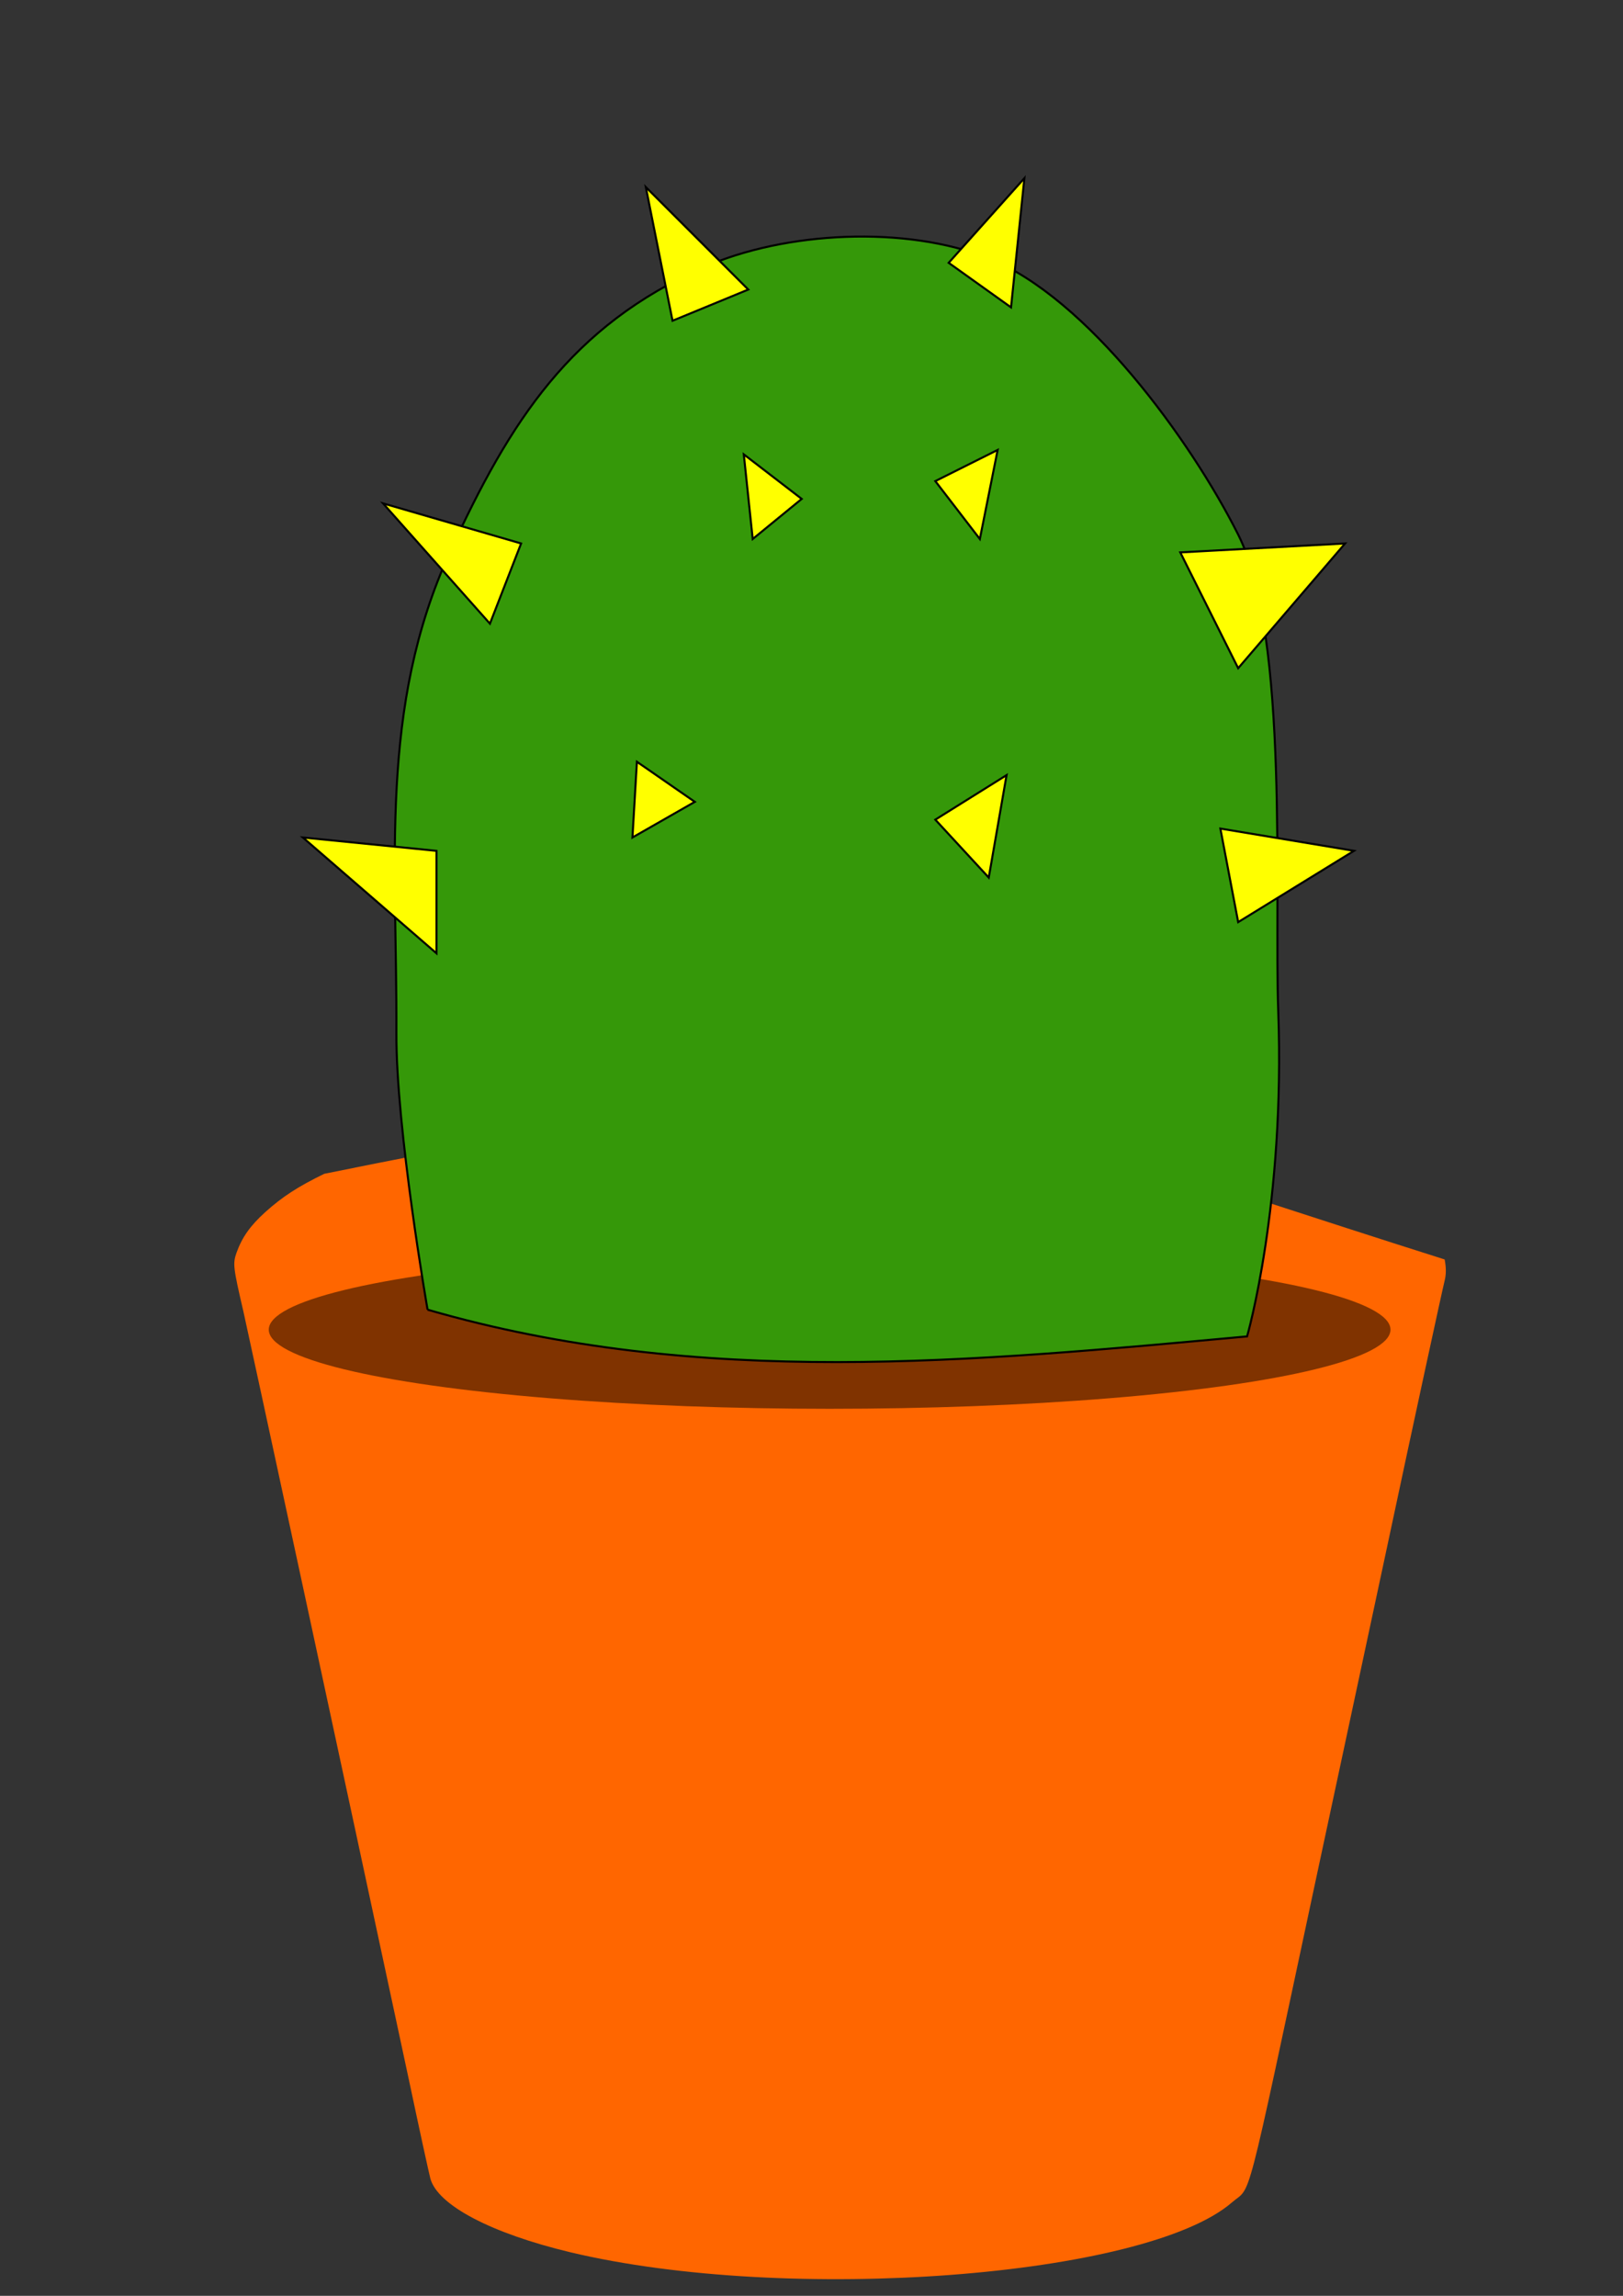 <?xml version="1.0" encoding="UTF-8" standalone="no"?>
<svg
   xmlns:dc="http://purl.org/dc/elements/1.1/"
   xmlns:cc="http://creativecommons.org/ns#"
   xmlns:rdf="http://www.w3.org/1999/02/22-rdf-syntax-ns#"
   xmlns:svg="http://www.w3.org/2000/svg"
   xmlns="http://www.w3.org/2000/svg"
   xmlns:sodipodi="http://sodipodi.sourceforge.net/DTD/sodipodi-0.dtd"
   xmlns:inkscape="http://www.inkscape.org/namespaces/inkscape"
   width="210mm"
   height="297mm"
   viewBox="0 0 210 297"
   version="1.1"
   id="svg8"
   inkscape:version="1.0 (4035a4f, 2020-05-01)"
   sodipodi:docname="SS.svg">
  <rect x="0" y="0" width="210" height="297" fill="#333333" stroke="none"/>
  <defs
     id="defs2" />
  <sodipodi:namedview
     id="base"
     pagecolor="#ffffff"
     bordercolor="#666666"
     borderopacity="1.0"
     inkscape:pageopacity="0.0"
     inkscape:pageshadow="2"
     inkscape:zoom="0.45911754"
     inkscape:cx="449.23774"
     inkscape:cy="441.20885"
     inkscape:document-units="mm"
     inkscape:current-layer="layer1"
     inkscape:document-rotation="0"
     showgrid="false"
     inkscape:lockguides="false"
     showguides="false"
     inkscape:snap-bbox="false"
     inkscape:snap-global="true"
     inkscape:window-width="1440"
     inkscape:window-height="855"
     inkscape:window-x="0"
     inkscape:window-y="23"
     inkscape:window-maximized="0" />
  <g
     inkscape:label="レイヤー 1"
     inkscape:groupmode="layer"
     id="layer1">
    <path
       d="m 41.958,151.849 c -3.389,1.647 -5.417,2.959 -7.648,4.969 -1.941,1.759 -2.984,3.238 -3.708,5.248 -0.492,1.396 -0.435,1.898 0.898,7.621 0.753,3.35 12.544,57.978 21.438,99.515 1.333,6.309 2.578,12.003 2.752,12.645 0.956,3.433 7.851,7.062 18.106,9.519 28.217,6.727 74.423,3.238 85.606,-6.448 2.607,-2.261 1.535,1.87 10.719,-41.118 1.101,-5.136 3.187,-14.878 4.635,-21.634 1.448,-6.755 3.592,-16.805 4.78,-22.332 3.187,-14.99 7.04,-32.772 7.387,-34.167 0.203,-0.81 0.203,-1.675 0,-2.736 C 114.913,140.115 118.157,136.466 41.958,151.849 Z"
       id="path12"
       style="fill:#ff6600;stroke:none;stroke-width:0.028"
       sodipodi:nodetypes="cccccccccscccc" />
    <ellipse
       style="fill:#803300;stroke-width:0.226"
       id="path26"
       cx="107.345"
       cy="172.013"
       rx="72.571"
       ry="10.239" />
    <circle
       id="path28"
       style="fill:#803300;stroke:#000000;stroke-width:0.265"
       cx="218.47"
       cy="74.839"
       r="0.1" />
    <path
       style="fill:#359809;stroke:#000000;stroke-width:0.265px;stroke-linecap:butt;stroke-linejoin:miter;stroke-opacity:1;fill-opacity:1"
       d="m 55.324,169.428 c 0,0 -4.088,-23.398 -4.034,-35.73 0.097,-22.174 -2.305,-42.072 6.915,-62.239 7.795,-17.049 15.705,-29.296 32.848,-36.882 10.546,-4.667 26.177,-5.441 36.882,-1.153 12.736,5.102 26.107,23.473 32.272,35.73 6.642,13.204 4.653,46.892 5.187,61.663 0.904,25.045 -4.034,42.069 -4.034,42.069 -35.346,3.235 -70.691,6.777 -106.037,-3.458 z"
       id="path155"
       sodipodi:nodetypes="csssssscc" />
    <path
       style="fill:#ffff00;stroke:#000000;stroke-width:0.265px;stroke-linecap:butt;stroke-linejoin:miter;stroke-opacity:1"
       d="m 56.476,123.325 -17.289,-14.983 17.289,1.729 z"
       id="path157" />
    <path
       style="fill:#ffff00;stroke:#000000;stroke-width:0.265px;stroke-linecap:butt;stroke-linejoin:miter;stroke-opacity:1"
       d="m 83.562,24.204 3.458,17.289 9.797,-4.034 z"
       id="path159" />
    <path
       style="fill:#ffff00;stroke:#000000;stroke-width:0.265px;stroke-linecap:butt;stroke-linejoin:miter;stroke-opacity:1"
       d="m 152.716,71.46 7.492,14.983 13.831,-16.136 z"
       id="path161" />
    <path
       style="fill:#ffff00;stroke:#000000;stroke-width:0.265px;stroke-linecap:butt;stroke-linejoin:miter;stroke-opacity:1"
       d="M 67.426,70.307 63.392,80.68 49.561,65.12 Z"
       id="path163" />
    <path
       style="fill:#ffff00;stroke:#000000;stroke-width:0.265px;stroke-linecap:butt;stroke-linejoin:miter;stroke-opacity:1"
       d="m 82.409,98.545 -0.576,9.797 8.068,-4.61 z"
       id="path167" />
    <path
       style="fill:#ffff00;stroke:#000000;stroke-width:0.265px;stroke-linecap:butt;stroke-linejoin:miter;stroke-opacity:1"
       d="m 130.241,100.274 -9.221,5.763 6.915,7.492 z"
       id="path169" />
    <path
       style="fill:#ffff00;stroke:#000000;stroke-width:0.265px;stroke-linecap:butt;stroke-linejoin:miter;stroke-opacity:1"
       d="m 96.24,58.781 1.153,10.949 6.339,-5.187 z"
       id="path171" />
    <path
       style="fill:#ffff00;stroke:#000000;stroke-width:0.265px;stroke-linecap:butt;stroke-linejoin:miter;stroke-opacity:1"
       d="m 129.088,58.205 -8.068,4.034 5.763,7.492 z"
       id="path173" />
    <path
       style="fill:#ffff00;stroke:#000000;stroke-width:0.265px;stroke-linecap:butt;stroke-linejoin:miter;stroke-opacity:1"
       d="m 132.546,23.051 -9.797,10.949 8.068,5.763 z"
       id="path175" />
    <path
       style="fill:#ffff00;stroke:#000000;stroke-width:0.265px;stroke-linecap:butt;stroke-linejoin:miter;stroke-opacity:1"
       d="m 157.903,107.189 2.305,12.102 14.983,-9.221 z"
       id="path177"
       sodipodi:nodetypes="cccc" />
  </g>
</svg>
